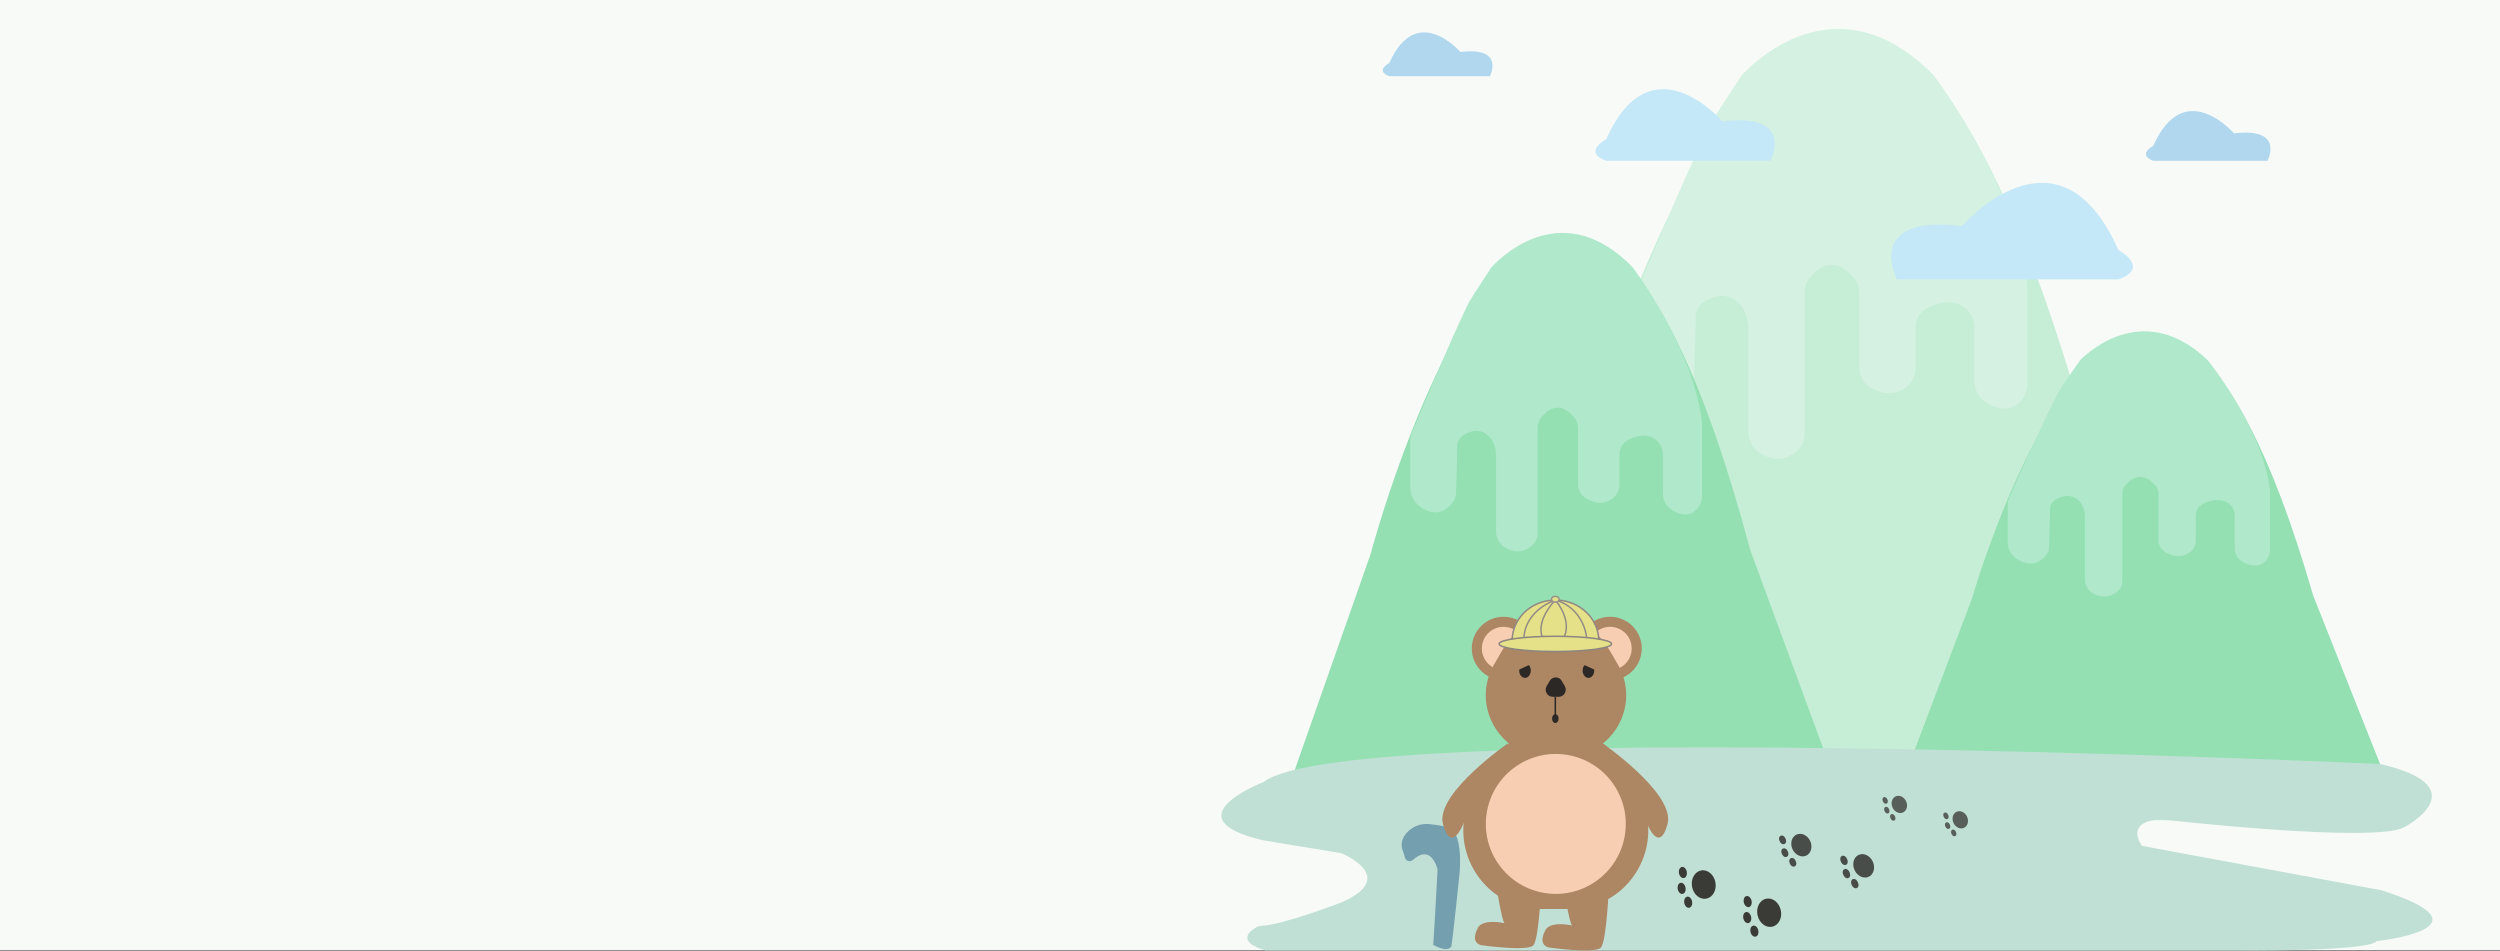 <?xml version="1.0" encoding="utf-8"?>
<!-- Generator: Adobe Illustrator 22.0.0, SVG Export Plug-In . SVG Version: 6.00 Build 0)  -->
<svg version="1.1" id="圖層_1" xmlns="http://www.w3.org/2000/svg" xmlns:xlink="http://www.w3.org/1999/xlink" x="0px" y="0px"
	 viewBox="0 0 1640 624" style="enable-background:new 0 0 1640 624;" xml:space="preserve">
<rect x="0" y="0" width="1640" height="624" fill="#333333" stroke="none"/>
<style type="text/css">
	.st0{fill:#F8FAF8;}
	.st1{fill:#B0D7ED;}
	.st2{opacity:0.5;}
	.st3{fill:#94E0B3;}
	.st4{fill:#AFE8CA;}
	.st5{fill:#C4E8F7;}
	.st6{fill:#C1E0D5;}
	.st7{display:none;}
	.st8{display:inline;fill:#826046;}
	.st9{display:inline;fill:#C9A183;}
	.st10{display:inline;fill:#F2A566;stroke:#000000;stroke-miterlimit:10;}
	.st11{display:inline;fill:#221C23;}
	.st12{display:inline;fill:#EAB9DB;}
	.st13{display:inline;fill:#EA8C47;}
	.st14{display:inline;fill:#B54E15;}
	.st15{fill:#749FAF;}
	.st16{fill:#AD8663;}
	.st17{fill:#F7CEB2;}
	.st18{fill:#2B2826;}
	.st19{fill:none;stroke:#2B2826;stroke-miterlimit:10;}
	.st20{fill:#E5E188;stroke:#918883;stroke-miterlimit:10;}
	.st21{fill:#E5E188;stroke:#8C8580;stroke-miterlimit:10;}
	.st22{fill:none;stroke:#938C86;stroke-miterlimit:10;}
	.st23{fill:#E5E188;stroke:#99918C;stroke-miterlimit:10;}
	.st24{opacity:0.9;}
	.st25{opacity:0.8;}
	.st26{opacity:0.7;}
</style>
<rect class="st0" width="1640" height="623.5"/>
<g id="山">
</g>
<g id="雲">
</g>
<g id="陰影">
</g>
<g id="山山">
	<path class="st1" d="M825.2,536.9"/>
	<g class="st2">
		<path class="st3" d="M1034.9,303.4c0,0,168.6-632.1,338.2-4.1c0.3,1,0.6,2.1,1,3.1l87.2,235.6H951.9L1034.9,303.4z"/>
		<path class="st4" d="M1268.2,49.1c-60.7-61.4-114.2-11.9-125.6,0.2c-6.6,10.2-13.5,20.6-20.2,31.1c-14.2,28.9-32.8,72.8-43.5,98.5
			c-1.8,4.8-3.7,9.4-5.8,14c-0.7,1.7-1.3,3.1-1.7,4.2c-0.7,1.7-1,3.4-1,5.3v41.8c0,6.5,3,12.7,8.2,16.6c7.9,5.9,20.3,10.6,30.7-4.7
			c1.3-1.9,2-4.1,2-6.4l1-35.5v-6c0-4.1,2.1-8,5.6-10.2c6.4-4,17.1-7.7,25.6,4.3l1.3,3c1.4,3.1,2.1,6.5,2.1,9.9v67.9
			c0,6,3.1,11.5,8.2,14.6c6,3.5,14.5,5.7,23.5-1.6c3.3-2.7,5.2-6.8,5.2-11v-93.5c0-3.3,1.1-6.5,3.2-9.1c5.2-6.5,16.3-15.7,29.3,0
			c2.2,2.7,3.4,6.2,3.4,9.7v49.1c0,5.4,2.9,10.4,7.6,13.1c6.3,3.5,15.4,6.2,23.7-0.8c3.6-3,5.6-7.5,5.6-12.2v-26.8
			c0-5.1,2.8-9.8,7.3-12.2c6.5-3.5,16.4-6.7,24.6-0.7c4.4,3.1,6.7,8.3,6.7,13.7c0,8.6,0,24.7,0,34.4c0,5.9,3,11.5,8.1,14.5
			c5.8,3.5,13.7,6.1,20.5,0.6c4.1-3.2,6.2-8.4,6.2-13.6V187C1322.1,118.9,1268.2,49.1,1268.2,49.1z"/>
	</g>
	<g>
		<path class="st3" d="M899.1,363.5c0,0,124.1-468.5,249-3c0.2,0.8,0.5,1.5,0.8,2.3l64.2,174.6H838L899.1,363.5z"/>
		<path class="st4" d="M1070.8,175.1c-44.7-45.5-84-8.8-92.4,0.2c-4.9,7.6-10,15.2-14.8,23c-10.4,21.4-24.2,53.9-32.1,73
			c-1.3,3.5-2.8,7-4.3,10.4c-0.5,1.3-0.9,2.3-1.3,3.1c-0.5,1.2-0.8,2.6-0.8,3.9v31c0,4.8,2.2,9.4,6,12.3c5.8,4.4,14.9,7.8,22.6-3.5
			c0.9-1.4,1.4-3.1,1.5-4.8l0.7-26.3V293c0-3.1,1.5-5.9,4.1-7.5c4.7-3,12.6-5.7,18.8,3.2l1,2.2c1,2.3,1.6,4.8,1.6,7.3v50.3
			c0,4.4,2.3,8.5,6.1,10.8c4.4,2.6,10.7,4.2,17.3-1.2c2.4-2,3.9-5,3.9-8.2v-69.3c0-2.4,0.8-4.8,2.4-6.7c3.9-4.8,12-11.7,21.6,0
			c1.7,2,2.5,4.6,2.5,7.2v36.4c0,4,2.1,7.7,5.6,9.7c4.6,2.6,11.3,4.6,17.5-0.6c2.6-2.2,4.1-5.6,4.1-9v-19.8c0-3.8,2.1-7.2,5.4-9
			c4.8-2.6,12-4.9,18.1-0.6c3.2,2.3,5,6.2,5,10.2c0,6.4,0,18.3,0,25.5c0,4.4,2.2,8.5,6,10.8c4.2,2.6,10.1,4.5,15.1,0.4
			c3-2.4,4.6-6.2,4.6-10.1v-47.6C1110.5,226.8,1070.8,175.1,1070.8,175.1z"/>
	</g>
	<g>
		<path class="st3" d="M1293.6,392.7c0,0,111.5-389.9,223.7-2.5c0.2,0.6,0.4,1.3,0.7,1.9l57.7,145.3h-336.9L1293.6,392.7z"/>
		<path class="st4" d="M1447.9,235.9c-40.2-37.8-75.5-7.3-83.1,0.1c-4.4,6.3-9,12.7-13.3,19.2c-9.4,17.8-21.7,44.9-28.8,60.7
			c-1.2,2.9-2.5,5.8-3.8,8.6c-0.5,1.1-0.9,1.9-1.1,2.6c-0.5,1-0.7,2.1-0.7,3.2v25.8c0,4,2,7.9,5.4,10.2c5.2,3.6,13.4,6.5,20.3-2.9
			c0.9-1.2,1.3-2.5,1.3-4l0.7-21.9V334c0-2.5,1.4-4.9,3.7-6.3c4.2-2.5,11.3-4.7,16.9,2.7l0.9,1.9c0.9,1.9,1.4,4,1.4,6.1v41.9
			c0,3.7,2.1,7.1,5.4,9c3.9,2.2,9.6,3.5,15.6-1c2.2-1.7,3.5-4.2,3.5-6.8v-57.7c0-2,0.7-4,2.1-5.6c3.5-4,10.8-9.7,19.4,0
			c1.5,1.7,2.3,3.8,2.3,6v30.3c0,3.3,1.9,6.4,5.1,8.1c4.1,2.2,10.2,3.8,15.7-0.5c2.4-1.9,3.7-4.6,3.7-7.5V338c0-3.1,1.8-6,4.8-7.5
			c4.3-2.2,10.8-4.1,16.3-0.5c2.9,1.9,4.4,5.1,4.4,8.5c0,5.3,0,15.2,0,21.2c0,3.7,2,7.1,5.4,9c3.8,2.1,9.1,3.7,13.6,0.4
			c2.7-2,4.1-5.2,4.1-8.4V321C1483.5,278.9,1447.9,235.9,1447.9,235.9z"/>
	</g>
	<path class="st1" d="M911.4,41.3c0,0-9.7,5.1,0,8.7h66c0,0,10.2-19.5-19.4-15.9C958,34.1,929.4,0.9,911.4,41.3z"/>
	<path class="st5" d="M1053.7,91.3c0,0-15.9,8.4,0,14.2h107.8c0,0,16.6-31.8-31.7-25.9C1129.8,79.5,1083,25.2,1053.7,91.3z"/>
	<path class="st1" d="M1412.6,95.6c0,0-11,5.8,0,9.9h74.9c0,0,11.6-22.1-22-18C1465.5,87.5,1433,49.7,1412.6,95.6z"/>
	<path class="st5" d="M1389.7,164.1c0,0,21.4,11.3,0,19.2h-145.3c0,0-22.4-42.9,42.7-35C1287.1,148.3,1350.2,75,1389.7,164.1z"/>
	<path class="st6" d="M828.9,513c0,0-62.3,23.9,0,38.3l51,8.4c0,0,38.5,15.5,0,32.3c0,0-39.2,15.1-52.6,15.3c-2.4,0-7.3,3.4-8.5,5.6
		c-1.5,3-0.7,7.1,11.5,10.6h634.8c0,0,88.5,1,94-6.1c0,0,80.2-8.7,3.1-33.4l-157-29.1c0,0-12.4-16,12.4-17.4c0,0,140.5,16,159.7,5.1
		c0,0,49.6-26.2-15.8-41.4C1561.5,501.1,883.8,470.1,828.9,513z"/>
</g>
<g id="圖層_5" class="st7">
	<path class="st8" d="M974.5,609.5c0,0-61.5,11.4-51.3-60c0,0,3.3-15.3,18.1-26.1c0,0,17.4-12.3,2.8-24.3c0,0-7.9-3.5-11.1-0.5
		c0,0,7.2-46.3,55.2-22.4c0,0,17.1,10.6,6.5,31.7l-9.7,29.8L974.5,609.5z"/>
	<path class="st8" d="M1053.5,522.1c0.2-0.3,0.5-0.7,0.8-1s0.6-0.7,1-1.4s0.8-1.4,1.2-2.1c0.1-0.1,0.1-0.3,0.2-0.4
		c1.4-4.4,1.7-12.5-3.9-26.5c-10.3-26.2-15.1-23.6-15.1-23.6s-11.6-9.5-34.4-0.2c0,0-12,9.2-14.2,19.3c0,0-13.3,27.4-3.9,34.6
		l3.5,2.7c3.9,3,8.5,5.2,13.4,6.3l15.5,3.5c0,0,20.9,3.8,35.6-11C1053.3,522.3,1053.4,522.2,1053.5,522.1z"/>
	<path class="st8" d="M996.3,475.7c0,0-7.9-5-2.6-16.4c0,0,9-0.4,12.4,7.4L996.3,475.7z"/>
	<path class="st9" d="M998.4,472.7c0,0-3.7-4.2-1.5-7.5c0,0,2.1-2.3,6.4,3.7C1003.3,468.9,999.1,473.7,998.4,472.7z"/>
	<path class="st8" d="M1036.9,466.7c0,0,2.5-7.3,12.2-7.1c0,0,4.8,8.5-2.6,16.3C1046.5,476,1039.7,467.1,1036.9,466.7z"/>
	<path class="st9" d="M1040.4,467.8c0,0,2.9-4,5.2-2.5c0,0,3.1,0.9-0.8,7.1L1040.4,467.8z"/>
	<path class="st9" d="M1006,466.4c0,0,14.2,8.8,15.5,27.2h2.3c0,0,1.5-20.9,13.5-26.9C1037.3,466.6,1026.5,456.9,1006,466.4z"/>
	<path class="st10" d="M1006,493.5"/>
	<ellipse class="st11" cx="1006" cy="496.3" rx="2" ry="2.8"/>
	<ellipse class="st11" cx="1036.2" cy="496.3" rx="2" ry="2.8"/>
	<path class="st11" d="M1019.5,493.9c0,0-2.4-0.1-2,3.1c0,0,2.4,3.6,4.2,3.3h1.4c0,0,2.7-1,3.4-2.8c0,0,1.9-1.6,0-3.1
		C1026.4,494.4,1026.2,492.9,1019.5,493.9z"/>
	<path class="st11" d="M1021.7,500.3c0,0-0.5,1.5,0,3c0,0-3.1-0.3-2.9-0.7s-0.9,0.8,0,1.1c0,0,2,1.5,4.7,0.7c0,0,2.3-0.1,2.7-1.5
		c0,0-0.1-0.9-1.4,0l-1.8,0.4c0,0,0.3-2,0.1-3H1021.7z"/>
	<ellipse class="st12" cx="1003.8" cy="502.9" rx="4.2" ry="2.4"/>
	<ellipse class="st12" cx="1038.3" cy="503.4" rx="4.2" ry="2.4"/>
	<path class="st9" d="M1002.5,528.8c0,0,29.4,9.6,40.3-0.7c0,0,11.8,14.7,2.6,24.7c0,0-9.2,11.9-34.8,2.9
		C1010.6,555.8,989.4,551.7,1002.5,528.8z"/>
	<path class="st9" d="M1055.8,566.3c-0.7-1.9-0.8-4-1.5-5.9c-0.2-0.7-0.3-1.4-0.1-2.1c-0.1-0.8,0.1-1.6,0.5-2.3
		c0-0.1,0.1-0.2,0.1-0.3c0.3-0.5,0.8-1,1.3-1.4c-0.7-3.2-1.3-5.1-1.3-5.1l-11.9,7.6c-26.5,6.1-8.4-13.4-8.4-13.4
		c-9.8,7.3-28.4,2.5-28.4,2.5c6.1,10.5-8.5,12.3-8.5,12.3c-8,3.3-22.6-6.9-22.6-6.9l0.1,16.8c42.9-1.8,35,53.7,35,53.7
		c2.8-0.1,4.9,0.4,6.5,1.1c1.9-0.8,3.8-1.6,5.9-2.1c2.9-0.7,5.6-0.5,8.5-0.8c5.8-0.6,11-4.2,15.7-7.3c0.6-0.4,1.2-0.6,1.8-0.7
		c9.7-12.7,10.9-29.7,9.9-42.8C1057.2,568.5,1056.3,567.5,1055.8,566.3z"/>
	<path class="st13" d="M1025.8,539.5c0,0-6.6-1.2-14.1,6.2c0,0-6.5,7.1,2.8,8.4c0,0,17.3,3.4,27.4,0.6c0,0,6.2-2.4,1.1-8.7
		c0,0-5.8-7.3-14.8-6.4l-0.1-4.1c0,0-0.6-2.9-2.8,0L1025.8,539.5z"/>
	<path class="st14" d="M1012.3,553.6c0,0-2.4,19.7,12.3,24.6c0,0,18.5,4.9,17.4-23.4"/>
	<path class="st8" d="M992.5,524.6c0,0-66,77.3,2,98.1c0,0,27.8,1.9,37.9-0.3c0,0,2.7-9-8.4-10.1c0,0,8.8-35.6-27.1-38.5
		c0,0-2.5-11.6-0.1-12c0,0,9.1,5.2,16.9,4.7c0,0,7.2-1.8,7.7-3.1c0,0,5-5.2-7.6-8.1c0,0-23-4.9-9-26.8
		C1004.9,528.4,992.7,526,992.5,524.6z"/>
	<path class="st8" d="M1051.6,523.4c0,0,14.3,12.8,7.8,28.7c0,0-6,13.2-16.3,14.2c0,0-16,3.7-5.4-10.2c0,0,14.6-4.5,8.8-16.9
		l-4.7-10.6L1051.6,523.4z"/>
	<path class="st8" d="M1071.8,615.7c0,0-24.2,4.9-31.8,0.7c0,0,22.7-7.1,15.9-49.6c0,0,23.3,17.8,4.7,39.7c0,0,9.1-0.7,10.9,8
		c0.1,0.6,0.2,1.3,0.3,2"/>
	<path class="st14" d="M1083.5,614.2c0,0,8.3,4.1,12.7-1.4c0,0,5-7.2-7.7-11.1"/>
	<path class="st13" d="M1080.2,606.6c0,0-1.5,2.6,0.6,7c0,0,2.1,3.9,4.1,0.1c0,0,4.1-6.9,4.4-11.6c0,0-0.1-3-3.6-1.8
		c0,0-4.1,1.3-5,5.3l-1.8-0.6c0,0-1.4-0.2-0.4,1.2L1080.2,606.6z"/>
	<path class="st14" d="M1104,597c0,0-6.3,10.2,0.3,16.5c0,0,8.6,7.3,15.2-8.5"/>
	<path class="st13" d="M1114.1,593.7c0,0-3.2-2.3-9.1-0.1c0,0-5.3,2.2-0.7,5.3c0,0,8.4,6.2,14.4,7.2c0,0,3.9,0.2,2.8-4.5
		c0,0-1.2-5.4-6.2-7.2l1-2.2c0,0,0.4-1.7-1.5-0.7L1114.1,593.7z"/>
	<path class="st14" d="M1140.8,602.6c0,0,2.3,14.7,13.6,15.4c0,0,14-0.1,7.5-20.4"/>
	<path class="st13" d="M1147.7,591.3c0,0-4.9,0.5-8.6,7.3c0,0-3.2,6.4,3.6,5.5c0,0,12.9-0.9,19.4-5c0,0,3.9-2.9-1-6.5
		c0,0-5.5-4.1-11.7-1.7l-0.9-2.9c0,0-1-2-2,0.6L1147.7,591.3z"/>
	<path class="st14" d="M1180.9,600.1c0,0-12.1-0.2-14.1,9.3c0,0-1.7,11.9,15.4,9.3"/>
	<path class="st13" d="M1189.1,607.6c0,0,0.3-4.2-4.8-8.4c0,0-4.7-3.6-4.9,2.3c0,0-0.9,11.1,1.5,17.2c0,0,1.9,3.7,5.4,0.1
		c0,0,4-4.1,2.9-9.6l2.5-0.3c0,0,1.7-0.6-0.2-1.8L1189.1,607.6z"/>
</g>
<g id="圖層_8">
</g>
<g id="圖層_6">
</g>
<g id="圖層_7">
	<g>
		<path class="st15" d="M926.9,564.1c4.3-3.9,11.6-7.6,15.9,5.3c0.2,0.6,0.3,1.2,0.2,1.8c-1.3,26-2.8,48.6-2.8,48.6
			s8.6,5.3,11.8,1.3c1.2-5.8,5.5-48.6,5.5-48.6s2.8-28-8.3-30.2c-4.7-0.9-8.7-1.4-11.7-1.7c-5.1-0.5-10.1,1.2-13.8,4.8
			c-3,2.9-5.3,7-3.7,12l1.7,5.3C922.3,564.9,925.1,565.7,926.9,564.1z"/>
		<path class="st16" d="M1025.5,580.3c0,0,3.9,25.5,5.8,26.8c0,0-15.4-3.5-17.9,3.9c0,0-4.7,8.3,2.3,10.5c0,0,30.6,4.4,34.5,0.1
			c3.9-4.3,5.4-43.2,5.4-43.2L1025.5,580.3z"/>
		<path class="st16" d="M981.2,578.8c0,0,3.9,25.5,5.8,26.8c0,0-15.4-3.5-17.9,3.9c0,0-4.7,8.3,2.3,10.5c0,0,30.6,4.4,34.5,0.1
			c3.9-4.3,5.4-43.2,5.4-43.2L981.2,578.8z"/>
		<path class="st16" d="M1020.7,596.3h-9.3c-39.6,0-64.3-42.8-44.5-77.1l4.6-8l4.6-8c19.8-34.3,69.3-34.3,89,0l4.6,8l4.6,8
			c19.8,34.3-4.9,77.1-44.5,77.1H1020.7z"/>
		<circle class="st16" cx="986.3" cy="425.4" r="20.8"/>
		<circle class="st16" cx="1056.2" cy="425.4" r="20.8"/>
		<circle class="st17" cx="986.3" cy="425.4" r="14.2"/>
		<circle class="st17" cx="1056.2" cy="425.4" r="14.2"/>
		<path class="st16" d="M1020.7,496.5h-5.6c-31.1,0-50.5-33.7-35-60.6l2.8-4.8l2.8-4.8c15.6-26.9,54.4-26.9,70,0l2.8,4.8l2.8,4.8
			c15.6,26.9-3.9,60.6-35,60.6H1020.7z"/>
		<path class="st18" d="M996.7,439.2c0,0.2-0.1,0.4-0.1,0.7c0,2.7,1.7,4.8,3.8,4.8s3.8-2.2,3.8-4.8c0-1.5-0.5-2.8-1.3-3.6
			L996.7,439.2z"/>
		<path class="st18" d="M1045.7,439.2c0,0.2,0.1,0.4,0.1,0.7c0,2.7-1.7,4.8-3.8,4.8s-3.8-2.2-3.8-4.8c0-1.5,0.5-2.8,1.3-3.6
			L1045.7,439.2z"/>
		<path class="st18" d="M1016.6,446.7l-2,3.4c-1.8,3.1,0.4,7,4,7h3.9c3.6,0,5.8-3.9,4-7l-2-3.4
			C1022.9,443.6,1018.4,443.6,1016.6,446.7z"/>
		<line class="st19" x1="1020.3" y1="457.1" x2="1020.3" y2="469.1"/>
		<ellipse class="st18" cx="1020.3" cy="471.4" rx="2.1" ry="2.9"/>
		
			<ellipse transform="matrix(0.189 -0.982 0.982 0.189 296.832 1440.651)" class="st17" cx="1020.7" cy="540.6" rx="45.9" ry="45.9"/>
		<path class="st16" d="M989.5,487.4c0,0-45.9,31.7-43.2,51.7c0.1,0.5,0.2,1,0.3,1.5c5.4,19.9,13.3,0,13.3,0L989.5,487.4z"/>
		<path class="st16" d="M1051,487.4c0,0,45.9,31.7,43.2,51.7c-0.1,0.5-0.2,1-0.3,1.5c-5.4,19.9-13.3,0-13.3,0L1051,487.4z"/>
		<g>
			<path class="st20" d="M1022,393.7c-0.1,0.1-0.2,0.1-0.3,0.2c-0.4,0.2-0.9,0.3-1.4,0.3s-1-0.1-1.4-0.3c-0.1,0-0.2-0.1-0.3-0.2
				c-14.9,0.9-26.6,12.4-26.6,26.5c0,0.3,0,0.5,0,0.8h56.8c0-0.3,0-0.5,0-0.8C1048.7,406.1,1036.9,394.5,1022,393.7z"/>
			<ellipse class="st21" cx="1020.3" cy="422.4" rx="36.9" ry="5"/>
			<path class="st22" d="M1019.6,394.4c-5.4,6-10.5,14.7-8.1,23"/>
			<path class="st22" d="M999.7,418.3c0.6-11.3,8.9-19.9,19-24"/>
			<path class="st22" d="M1022.1,394.2c10.6,3.6,17.3,13.2,18.8,24.1"/>
			<path class="st22" d="M1026.3,417.4c3.2-7.9-0.4-16.7-5.4-23"/>
			<ellipse class="st23" cx="1020.3" cy="393.1" rx="2.5" ry="1.9"/>
		</g>
	</g>
</g>
<g id="圖層_9">
	<g class="st24">
		
			<ellipse transform="matrix(0.985 -0.172 0.172 0.985 -83.18 201.029)" class="st18" cx="1117.8" cy="580.2" rx="7.8" ry="9.4"/>
		
			<ellipse transform="matrix(0.985 -0.172 0.172 0.985 -85.328 199.446)" class="st18" cx="1107.6" cy="591.8" rx="2.6" ry="3.7"/>
		
			<ellipse transform="matrix(0.985 -0.172 0.172 0.985 -83.828 198.571)" class="st18" cx="1103.3" cy="582.7" rx="2.6" ry="3.7"/>
		
			<ellipse transform="matrix(0.985 -0.172 0.172 0.985 -82.009 198.551)" class="st18" cx="1104.1" cy="572.3" rx="2.6" ry="3.7"/>
	</g>
	<g class="st24">
		
			<ellipse transform="matrix(0.975 -0.221 0.221 0.975 -103.656 271.368)" class="st18" cx="1160.9" cy="598.9" rx="7.8" ry="9.4"/>
		
			<ellipse transform="matrix(0.975 -0.221 0.221 0.975 -106.574 269.522)" class="st18" cx="1151.2" cy="611" rx="2.6" ry="3.7"/>
		
			<ellipse transform="matrix(0.975 -0.221 0.221 0.975 -104.724 268.263)" class="st18" cx="1146.5" cy="602.1" rx="2.6" ry="3.7"/>
		
			<ellipse transform="matrix(0.975 -0.221 0.221 0.975 -102.396 268.07)" class="st18" cx="1146.8" cy="591.6" rx="2.6" ry="3.7"/>
	</g>
	<g class="st25">
		
			<ellipse transform="matrix(0.909 -0.416 0.416 0.909 -123.56 542.014)" class="st18" cx="1182.1" cy="554.6" rx="6.4" ry="7.6"/>
		
			<ellipse transform="matrix(0.909 -0.416 0.416 0.909 -128.785 540.681)" class="st18" cx="1176.5" cy="565.9" rx="2.1" ry="3"/>
		
			<ellipse transform="matrix(0.909 -0.416 0.416 0.909 -126.635 537.943)" class="st18" cx="1171.3" cy="559.6" rx="2.1" ry="3"/>
		
			<ellipse transform="matrix(0.909 -0.416 0.416 0.909 -123.275 536.559)" class="st18" cx="1169.8" cy="551.2" rx="2.1" ry="3"/>
	</g>
	<g class="st25">
		
			<ellipse transform="matrix(0.909 -0.416 0.416 0.909 -125.511 560.264)" class="st18" cx="1223" cy="568.2" rx="6.6" ry="7.9"/>
		
			<ellipse transform="matrix(0.909 -0.416 0.416 0.909 -130.92 558.875)" class="st18" cx="1217.2" cy="579.9" rx="2.2" ry="3.2"/>
		
			<ellipse transform="matrix(0.909 -0.416 0.416 0.909 -128.666 556.018)" class="st18" cx="1211.7" cy="573.3" rx="2.2" ry="3.2"/>
		
			<ellipse transform="matrix(0.909 -0.416 0.416 0.909 -125.194 554.573)" class="st18" cx="1210.1" cy="564.6" rx="2.2" ry="3.2"/>
	</g>
	<g class="st26">
		
			<ellipse transform="matrix(0.909 -0.416 0.416 0.909 -106.624 566.347)" class="st18" cx="1246.4" cy="527.9" rx="4.9" ry="5.8"/>
		
			<ellipse transform="matrix(0.909 -0.416 0.416 0.909 -110.557 565.319)" class="st18" cx="1242.1" cy="536.4" rx="1.6" ry="2.3"/>
		
			<ellipse transform="matrix(0.909 -0.416 0.416 0.909 -108.963 563.246)" class="st18" cx="1238.2" cy="531.7" rx="1.6" ry="2.3"/>
		
			<ellipse transform="matrix(0.909 -0.416 0.416 0.909 -106.392 562.205)" class="st18" cx="1237.1" cy="525.3" rx="1.6" ry="2.3"/>
	</g>
	<g class="st26">
		
			<ellipse transform="matrix(0.909 -0.416 0.416 0.909 -107.201 583.891)" class="st18" cx="1286.4" cy="538" rx="4.9" ry="5.8"/>
		
			<ellipse transform="matrix(0.909 -0.416 0.416 0.909 -111.168 582.888)" class="st18" cx="1282.1" cy="546.6" rx="1.6" ry="2.3"/>
		
			<ellipse transform="matrix(0.909 -0.416 0.416 0.909 -109.539 580.79)" class="st18" cx="1278.1" cy="541.8" rx="1.6" ry="2.3"/>
		
			<ellipse transform="matrix(0.909 -0.416 0.416 0.909 -106.969 579.749)" class="st18" cx="1277" cy="535.4" rx="1.6" ry="2.3"/>
	</g>
</g>
</svg>
